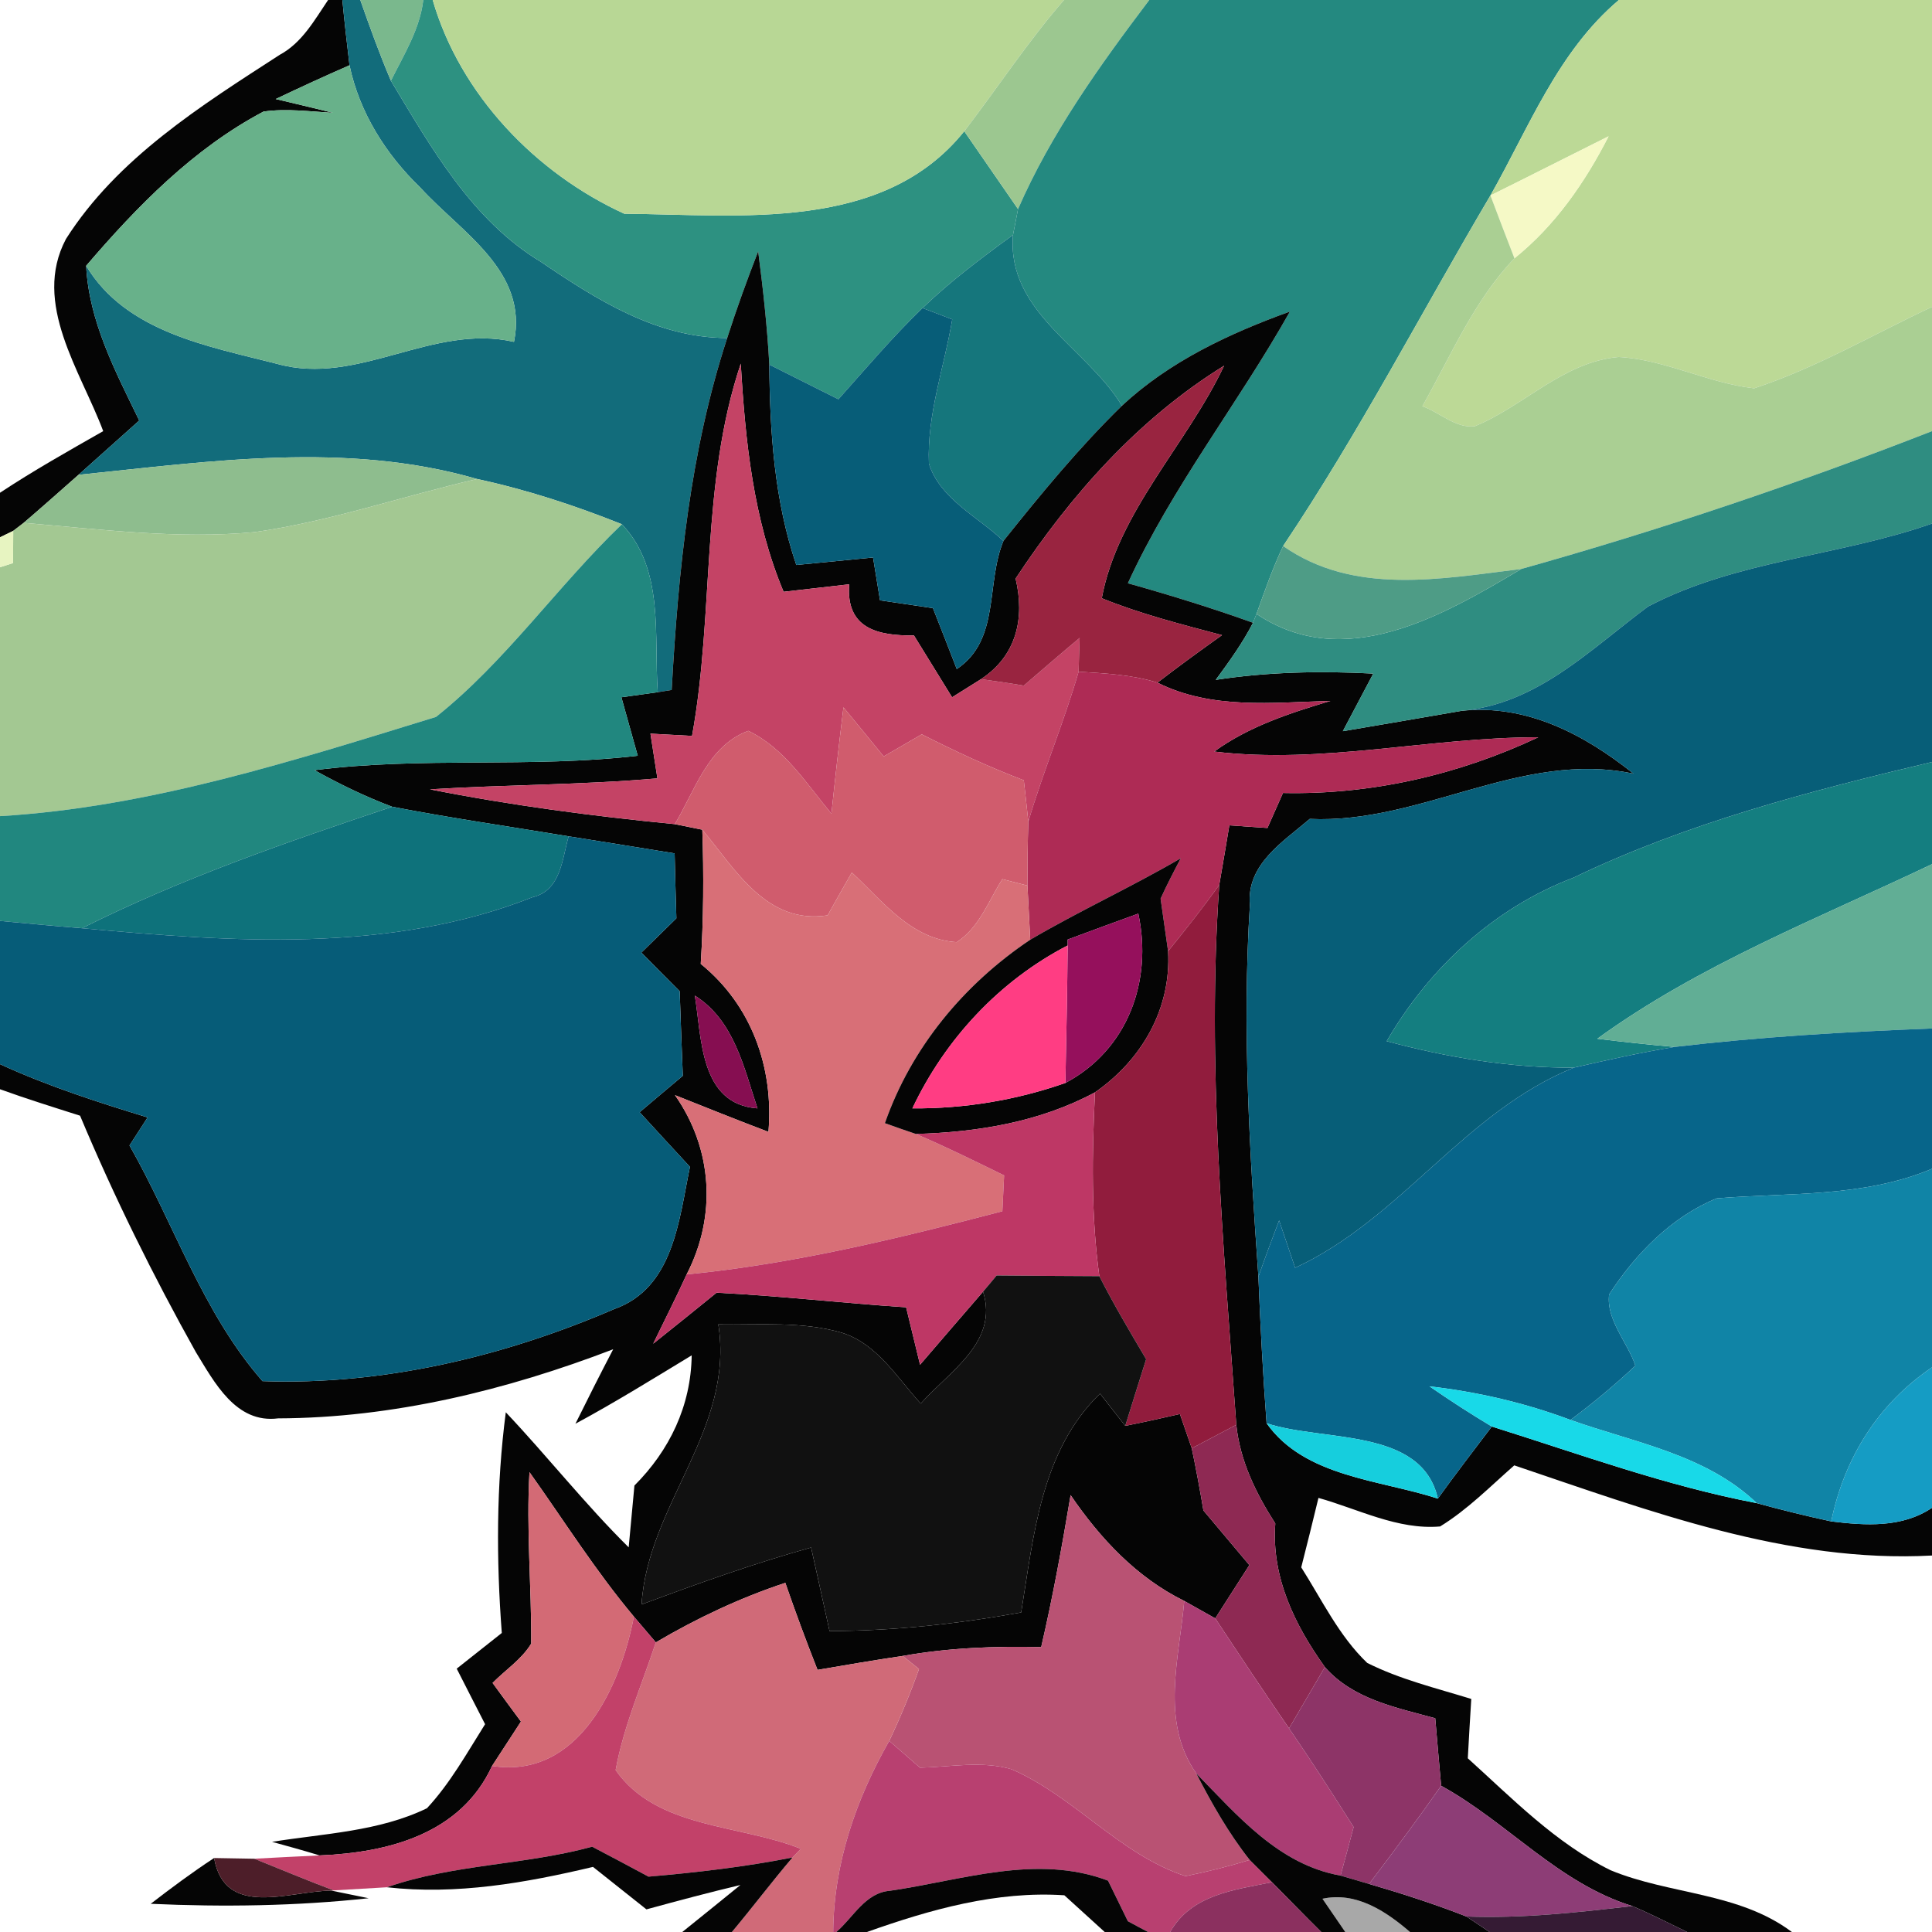 <?xml version="1.0" encoding="UTF-8" ?>
<!DOCTYPE svg PUBLIC "-//W3C//DTD SVG 1.1//EN" "http://www.w3.org/Graphics/SVG/1.1/DTD/svg11.dtd">
<svg width="111pt" height="111pt" viewBox="0 0 111 111" version="1.1" xmlns="http://www.w3.org/2000/svg">
<path fill="#050505" opacity="1.00" d=" M 18.85 0.00 L 19.67 0.00 C 19.79 1.25 19.93 2.50 20.08 3.75 C 18.66 4.37 17.25 5.02 15.84 5.69 C 16.67 5.88 18.31 6.28 19.13 6.48 C 17.81 6.41 16.47 6.22 15.14 6.41 C 11.12 8.53 7.88 11.85 4.95 15.27 C 5.11 18.47 6.63 21.34 8.00 24.16 C 6.84 25.20 5.67 26.24 4.51 27.28 C 3.47 28.20 2.42 29.13 1.36 30.04 C 1.21 30.15 0.91 30.39 0.76 30.50 L 0.00 30.87 L 0.00 28.31 C 1.92 27.04 3.93 25.91 5.93 24.77 C 4.64 21.32 1.83 17.43 3.79 13.73 C 6.74 9.09 11.54 6.08 16.07 3.15 C 17.35 2.46 18.06 1.17 18.85 0.00 Z" />
<path fill="#126c7b" opacity="1.00" d=" M 19.67 0.00 L 20.70 0.00 C 21.25 1.56 21.81 3.12 22.46 4.64 C 24.78 8.49 27.11 12.65 31.07 15.04 C 34.30 17.23 37.73 19.41 41.78 19.42 C 39.64 25.96 38.97 32.81 38.59 39.64 L 37.79 39.77 C 37.56 36.51 38.19 32.71 35.73 30.12 C 33.03 29.04 30.25 28.13 27.41 27.52 C 19.92 25.35 12.11 26.50 4.51 27.28 C 5.67 26.24 6.84 25.20 8.00 24.16 C 6.63 21.34 5.11 18.47 4.95 15.27 C 7.24 19.09 11.97 19.89 15.94 20.91 C 20.58 22.20 24.83 18.57 29.53 19.64 C 30.36 15.56 26.51 13.37 24.15 10.78 C 22.17 8.87 20.65 6.47 20.08 3.75 C 19.93 2.50 19.79 1.25 19.67 0.00 Z" />
<path fill="#7ab88d" opacity="1.00" d=" M 20.70 0.00 L 24.32 0.00 C 24.12 1.69 23.20 3.15 22.46 4.64 C 21.81 3.12 21.25 1.56 20.70 0.00 Z" />
<path fill="#2d9181" opacity="1.00" d=" M 24.32 0.00 L 24.86 0.00 C 26.44 5.45 30.79 9.96 35.87 12.28 C 42.50 12.33 50.72 13.37 55.40 7.54 C 56.43 9.03 57.46 10.52 58.49 12.01 C 58.42 12.38 58.27 13.13 58.20 13.50 C 56.40 14.81 54.61 16.15 53.00 17.70 C 51.29 19.35 49.75 21.17 48.17 22.94 C 46.84 22.28 45.52 21.61 44.20 20.95 C 44.08 18.77 43.84 16.60 43.56 14.44 C 42.92 16.08 42.32 17.74 41.78 19.42 C 37.73 19.41 34.30 17.23 31.07 15.04 C 27.11 12.65 24.78 8.49 22.46 4.64 C 23.20 3.15 24.12 1.69 24.32 0.00 Z" />
<path fill="#b8d795" opacity="1.00" d=" M 24.86 0.00 L 61.13 0.00 C 59.05 2.39 57.32 5.04 55.40 7.54 C 50.72 13.37 42.50 12.33 35.87 12.28 C 30.79 9.96 26.44 5.45 24.86 0.00 Z" />
<path fill="#9cc790" opacity="1.00" d=" M 61.13 0.00 L 66.03 0.00 C 63.18 3.77 60.39 7.66 58.49 12.01 C 57.46 10.52 56.43 9.03 55.40 7.54 C 57.32 5.04 59.05 2.39 61.13 0.00 Z" />
<path fill="#248980" opacity="1.00" d=" M 66.03 0.00 L 93.01 0.00 C 89.50 2.96 87.84 7.34 85.63 11.23 C 81.66 17.95 78.07 24.89 73.72 31.37 C 73.12 32.64 72.66 33.96 72.19 35.27 L 71.99 35.78 C 69.62 34.93 67.22 34.19 64.80 33.51 C 67.34 27.97 71.14 23.18 74.11 17.90 C 70.62 19.16 67.20 20.76 64.46 23.31 C 62.43 19.96 57.84 17.95 58.20 13.50 C 58.27 13.13 58.42 12.38 58.49 12.01 C 60.39 7.66 63.18 3.77 66.03 0.00 Z" />
<path fill="#bcd996" opacity="1.00" d=" M 93.01 0.00 L 111.00 0.00 L 111.00 17.63 C 107.61 19.22 104.34 21.14 100.78 22.31 C 98.12 22.01 95.68 20.66 93.00 20.51 C 89.83 20.78 87.56 23.33 84.73 24.49 C 83.63 24.62 82.72 23.69 81.72 23.34 C 83.36 20.44 84.68 17.28 87.01 14.84 C 89.35 12.96 91.06 10.49 92.42 7.83 C 90.15 8.96 87.90 10.11 85.63 11.23 C 87.84 7.34 89.50 2.96 93.01 0.00 Z" />
<path fill="#68b18a" opacity="1.00" d=" M 15.84 5.69 C 17.25 5.02 18.66 4.37 20.08 3.75 C 20.65 6.47 22.17 8.87 24.15 10.78 C 26.51 13.37 30.36 15.56 29.53 19.64 C 24.83 18.57 20.58 22.20 15.94 20.91 C 11.97 19.89 7.24 19.09 4.95 15.27 C 7.88 11.85 11.12 8.53 15.14 6.41 C 16.47 6.22 17.81 6.41 19.13 6.48 C 18.31 6.28 16.67 5.88 15.84 5.69 Z" />
<path fill="#f5f9c6" opacity="1.00" d=" M 85.63 11.23 C 87.90 10.11 90.15 8.96 92.42 7.83 C 91.06 10.49 89.35 12.96 87.01 14.84 C 86.54 13.63 86.08 12.43 85.63 11.23 Z" />
<path fill="#aacf93" opacity="1.00" d=" M 73.72 31.37 C 78.07 24.89 81.66 17.95 85.63 11.23 C 86.08 12.43 86.54 13.63 87.01 14.84 C 84.68 17.28 83.36 20.44 81.72 23.34 C 82.72 23.69 83.63 24.62 84.73 24.49 C 87.56 23.33 89.83 20.78 93.00 20.51 C 95.68 20.66 98.12 22.01 100.78 22.31 C 104.34 21.14 107.61 19.22 111.00 17.63 L 111.00 24.77 C 103.27 27.79 95.39 30.45 87.40 32.69 C 82.81 33.25 77.80 34.23 73.72 31.37 Z" />
<path fill="#15767c" opacity="1.00" d=" M 53.00 17.70 C 54.61 16.15 56.40 14.81 58.20 13.50 C 57.84 17.95 62.43 19.96 64.46 23.31 C 61.99 25.72 59.80 28.39 57.65 31.08 C 56.18 29.68 54.01 28.67 53.37 26.64 C 53.25 23.81 54.25 21.10 54.71 18.35 C 54.28 18.18 53.43 17.86 53.00 17.70 Z" />
<path fill="#050505" opacity="1.00" d=" M 41.78 19.42 C 42.32 17.74 42.92 16.08 43.56 14.44 C 43.84 16.60 44.08 18.77 44.20 20.95 C 44.23 24.84 44.49 28.75 45.75 32.46 C 47.22 32.32 48.69 32.17 50.16 32.03 C 50.26 32.64 50.46 33.87 50.56 34.49 C 51.57 34.64 52.59 34.79 53.60 34.94 C 53.95 35.82 54.63 37.56 54.97 38.44 C 57.48 36.76 56.63 33.54 57.65 31.08 C 59.80 28.39 61.99 25.72 64.46 23.31 C 67.20 20.76 70.62 19.16 74.11 17.90 C 71.14 23.18 67.34 27.97 64.80 33.51 C 67.22 34.19 69.62 34.93 71.99 35.78 C 71.39 36.95 70.62 38.01 69.85 39.06 C 72.84 38.60 75.88 38.54 78.90 38.70 C 78.46 39.53 77.59 41.18 77.15 42.01 C 79.42 41.63 81.70 41.23 83.97 40.84 C 87.71 40.44 91.03 42.20 93.85 44.45 C 87.40 43.09 81.66 47.35 75.25 47.05 C 73.71 48.37 71.60 49.66 71.81 52.00 C 71.36 59.12 71.80 66.25 72.30 73.35 C 72.41 76.15 72.56 78.96 72.77 81.77 C 74.96 84.87 79.27 85.01 82.61 86.10 C 83.62 84.70 84.67 83.33 85.71 81.96 C 90.75 83.54 95.73 85.37 100.93 86.36 C 102.35 86.75 103.77 87.10 105.21 87.41 C 107.18 87.65 109.27 87.79 111.00 86.63 L 111.00 89.37 C 102.71 89.82 94.74 86.80 87.00 84.19 C 85.62 85.40 84.32 86.73 82.74 87.70 C 80.31 87.91 78.04 86.70 75.75 86.06 C 75.43 87.39 75.10 88.72 74.76 90.05 C 75.95 91.92 76.93 93.99 78.55 95.54 C 80.44 96.49 82.52 96.99 84.53 97.61 C 84.46 98.75 84.39 99.89 84.33 101.02 C 86.90 103.34 89.38 105.90 92.53 107.45 C 95.93 108.86 99.90 108.71 102.95 111.00 L 96.93 111.00 C 95.87 110.49 94.85 109.96 93.78 109.51 C 89.52 108.19 86.61 104.69 82.80 102.60 C 82.68 101.30 82.57 100.01 82.46 98.72 C 80.20 98.10 77.74 97.63 76.12 95.78 C 74.38 93.35 73.04 90.60 73.27 87.53 C 72.16 85.80 71.24 83.93 71.03 81.86 C 70.30 71.55 69.33 61.18 70.05 50.84 C 70.25 49.70 70.44 48.56 70.63 47.42 C 71.36 47.47 72.09 47.52 72.82 47.57 C 73.04 47.07 73.49 46.06 73.71 45.56 C 78.78 45.67 83.79 44.52 88.38 42.36 C 82.15 42.35 76.00 43.93 69.76 43.18 C 71.76 41.73 74.11 40.97 76.44 40.27 C 73.10 40.36 69.61 40.78 66.50 39.22 C 67.72 38.28 68.96 37.38 70.21 36.49 C 67.88 35.87 65.54 35.28 63.30 34.37 C 64.23 29.40 68.19 25.54 70.33 21.01 C 65.40 24.06 61.52 28.44 58.35 33.24 C 58.89 35.52 58.41 37.67 56.36 39.02 C 55.95 39.28 55.11 39.80 54.70 40.06 C 53.97 38.88 53.24 37.69 52.51 36.51 C 50.44 36.53 48.59 36.12 48.79 33.57 C 47.53 33.71 46.28 33.86 45.02 34.00 C 43.28 29.84 42.82 25.35 42.56 20.89 C 40.24 27.81 41.05 35.19 39.76 42.28 C 39.16 42.25 37.97 42.18 37.37 42.15 C 37.50 43.00 37.64 43.86 37.77 44.72 C 33.42 45.10 29.05 45.08 24.70 45.35 C 29.35 46.27 34.05 46.89 38.77 47.35 C 39.16 47.43 39.95 47.59 40.35 47.67 C 40.44 50.24 40.42 52.82 40.26 55.38 C 43.18 57.75 44.46 61.33 44.15 65.03 C 42.35 64.35 40.57 63.63 38.78 62.92 C 40.95 66.02 41.18 69.87 39.45 73.22 C 38.84 74.56 38.17 75.87 37.53 77.20 C 38.75 76.23 39.96 75.25 41.17 74.27 C 44.81 74.45 48.43 74.87 52.06 75.11 C 52.33 76.21 52.59 77.31 52.86 78.41 C 54.06 77.01 55.27 75.61 56.48 74.21 C 57.39 77.12 54.53 78.79 52.90 80.64 C 51.54 79.15 50.40 77.21 48.37 76.57 C 46.07 75.90 43.63 76.13 41.27 76.09 C 42.21 82.12 37.22 86.43 36.86 92.18 C 40.07 90.99 43.30 89.83 46.60 88.91 C 46.95 90.50 47.31 92.10 47.66 93.71 C 51.35 93.70 55.03 93.30 58.67 92.64 C 59.39 88.23 59.80 83.37 63.20 80.07 C 63.56 80.53 64.29 81.46 64.65 81.92 C 65.70 81.71 66.75 81.48 67.79 81.24 C 67.96 81.73 68.30 82.72 68.47 83.21 C 68.72 84.40 68.94 85.59 69.14 86.78 C 70.02 87.83 70.90 88.88 71.78 89.92 C 71.13 90.94 70.47 91.96 69.82 92.98 C 69.37 92.73 68.48 92.23 68.04 91.98 C 65.30 90.63 63.21 88.39 61.51 85.90 C 61.02 88.82 60.49 91.74 59.82 94.63 C 57.16 94.57 54.49 94.67 51.86 95.14 C 50.23 95.38 48.60 95.66 46.97 95.94 C 46.32 94.29 45.70 92.62 45.12 90.94 C 42.52 91.80 40.04 92.97 37.68 94.36 C 37.37 93.99 36.74 93.25 36.42 92.88 C 34.22 90.26 32.40 87.36 30.42 84.58 C 30.23 87.86 30.54 91.14 30.52 94.43 C 29.97 95.34 29.04 95.94 28.30 96.69 C 28.84 97.43 29.38 98.17 29.93 98.91 C 29.51 99.55 28.69 100.82 28.27 101.46 C 26.47 105.37 22.31 106.44 18.36 106.60 C 17.45 106.32 16.54 106.07 15.63 105.82 C 18.61 105.34 21.77 105.23 24.53 103.89 C 25.87 102.45 26.83 100.71 27.87 99.06 C 27.33 98.00 26.78 96.94 26.24 95.87 C 27.10 95.19 27.97 94.50 28.83 93.82 C 28.51 89.60 28.51 85.35 29.06 81.14 C 31.46 83.68 33.63 86.44 36.12 88.90 C 36.20 88.01 36.37 86.23 36.45 85.35 C 38.47 83.33 39.70 80.77 39.74 77.87 C 37.53 79.21 35.34 80.57 33.06 81.80 C 33.77 80.36 34.49 78.94 35.23 77.52 C 29.10 79.87 22.57 81.47 15.98 81.49 C 13.55 81.80 12.32 79.42 11.25 77.68 C 8.79 73.28 6.55 68.75 4.60 64.10 C 3.06 63.61 1.52 63.13 0.00 62.58 L 0.00 61.14 C 2.74 62.40 5.60 63.32 8.48 64.20 C 8.22 64.60 7.70 65.41 7.44 65.81 C 10.00 70.31 11.64 75.42 15.08 79.35 C 21.99 79.60 28.96 77.94 35.29 75.21 C 38.71 74.00 39.01 70.06 39.64 67.04 C 38.67 65.99 37.71 64.95 36.75 63.90 C 37.57 63.20 38.40 62.51 39.23 61.81 C 39.17 60.19 39.10 58.57 39.05 56.95 C 38.31 56.21 37.58 55.47 36.85 54.73 C 37.52 54.07 38.19 53.42 38.86 52.76 C 38.82 51.51 38.79 50.27 38.76 49.03 C 36.73 48.70 34.70 48.37 32.67 48.05 C 29.29 47.49 25.90 47.00 22.53 46.35 C 20.99 45.77 19.51 45.05 18.07 44.25 C 24.24 43.46 30.47 44.14 36.64 43.42 C 36.41 42.58 35.93 40.90 35.70 40.06 C 36.22 39.99 37.27 39.84 37.79 39.77 L 38.59 39.64 C 38.97 32.81 39.64 25.96 41.78 19.42 M 39.92 57.20 C 40.32 59.61 40.19 63.44 43.52 63.68 C 42.74 61.34 42.18 58.62 39.92 57.20 Z" />
<path fill="#075d78" opacity="1.00" d=" M 53.00 17.70 C 53.43 17.86 54.28 18.18 54.71 18.35 C 54.25 21.10 53.25 23.81 53.37 26.64 C 54.01 28.67 56.18 29.68 57.65 31.08 C 56.63 33.54 57.48 36.76 54.97 38.44 C 54.63 37.56 53.95 35.82 53.60 34.94 C 52.59 34.79 51.57 34.64 50.56 34.49 C 50.46 33.87 50.26 32.64 50.16 32.03 C 48.69 32.17 47.22 32.32 45.75 32.46 C 44.49 28.75 44.23 24.84 44.20 20.95 C 45.52 21.61 46.84 22.28 48.17 22.94 C 49.75 21.17 51.29 19.35 53.00 17.70 Z" />
<path fill="#c44365" opacity="1.00" d=" M 39.76 42.28 C 41.05 35.19 40.24 27.81 42.56 20.89 C 42.82 25.35 43.28 29.84 45.02 34.00 C 46.28 33.86 47.53 33.71 48.79 33.57 C 48.59 36.12 50.44 36.53 52.51 36.51 C 53.24 37.69 53.97 38.88 54.70 40.06 C 55.11 39.80 55.95 39.28 56.36 39.02 C 57.18 39.13 58.00 39.25 58.82 39.39 C 59.89 38.47 60.95 37.55 62.03 36.65 C 62.01 37.13 61.98 38.10 61.97 38.59 C 61.13 41.50 59.94 44.30 59.08 47.21 C 59.02 46.62 58.89 45.43 58.82 44.83 C 56.82 44.07 54.87 43.16 52.96 42.19 C 52.23 42.61 51.50 43.04 50.77 43.46 C 50.00 42.52 49.24 41.58 48.46 40.64 C 48.21 42.68 47.98 44.71 47.77 46.75 C 46.34 45.04 45.08 42.99 42.99 41.99 C 40.67 42.85 39.93 45.42 38.77 47.35 C 34.05 46.89 29.35 46.27 24.70 45.35 C 29.05 45.08 33.42 45.10 37.77 44.72 C 37.64 43.86 37.50 43.00 37.37 42.15 C 37.97 42.18 39.16 42.25 39.76 42.28 Z" />
<path fill="#992440" opacity="1.00" d=" M 58.35 33.24 C 61.52 28.44 65.40 24.06 70.33 21.01 C 68.19 25.54 64.23 29.40 63.30 34.37 C 65.54 35.28 67.88 35.87 70.21 36.49 C 68.96 37.38 67.72 38.28 66.50 39.22 C 65.03 38.76 63.49 38.69 61.97 38.59 C 61.98 38.10 62.01 37.13 62.03 36.65 C 60.95 37.55 59.89 38.47 58.82 39.39 C 58.00 39.25 57.18 39.13 56.36 39.02 C 58.41 37.67 58.89 35.52 58.35 33.24 Z" />
<path fill="#2f8d81" opacity="1.00" d=" M 87.40 32.69 C 95.39 30.45 103.27 27.79 111.00 24.77 L 111.00 30.08 C 105.65 31.96 99.74 32.19 94.68 34.85 C 91.38 37.30 88.33 40.45 83.97 40.84 C 81.70 41.23 79.42 41.63 77.15 42.01 C 77.59 41.18 78.46 39.53 78.90 38.70 C 75.88 38.54 72.84 38.60 69.85 39.06 C 70.62 38.01 71.39 36.95 71.99 35.78 L 72.19 35.27 C 77.24 38.67 82.89 35.37 87.40 32.69 Z" />
<path fill="#8ebd8e" opacity="1.00" d=" M 4.51 27.28 C 12.11 26.50 19.92 25.35 27.41 27.52 C 23.15 28.50 18.99 29.95 14.65 30.57 C 10.22 30.99 5.78 30.41 1.36 30.04 C 2.42 29.13 3.47 28.20 4.51 27.28 Z" />
<path fill="#a3c892" opacity="1.00" d=" M 14.65 30.57 C 18.99 29.95 23.15 28.50 27.41 27.52 C 30.25 28.13 33.03 29.04 35.73 30.12 C 32.03 33.67 29.05 38.01 25.05 41.19 C 16.88 43.70 8.60 46.38 0.00 46.89 L 0.00 32.59 L 0.75 32.35 C 0.75 31.89 0.76 30.96 0.76 30.50 C 0.91 30.39 1.21 30.15 1.36 30.04 C 5.78 30.41 10.22 30.99 14.65 30.57 Z" />
<path fill="#21877f" opacity="1.00" d=" M 35.73 30.12 C 38.19 32.71 37.56 36.51 37.79 39.77 C 37.27 39.84 36.22 39.99 35.70 40.06 C 35.93 40.90 36.41 42.58 36.64 43.42 C 30.47 44.14 24.24 43.46 18.07 44.25 C 19.51 45.05 20.99 45.77 22.53 46.35 C 16.47 48.38 10.43 50.46 4.71 53.33 C 3.14 53.21 1.57 53.05 0.00 52.91 L 0.00 46.89 C 8.60 46.38 16.88 43.70 25.05 41.19 C 29.05 38.01 32.03 33.67 35.73 30.12 Z" />
<path fill="#075e78" opacity="1.00" d=" M 94.68 34.85 C 99.74 32.19 105.65 31.96 111.00 30.08 L 111.00 43.78 C 103.96 45.45 96.94 47.28 90.39 50.43 C 85.82 52.17 82.11 55.62 79.67 59.82 C 83.17 60.76 86.78 61.36 90.42 61.34 C 84.13 63.89 80.51 70.01 74.41 72.84 C 74.18 72.16 73.72 70.80 73.49 70.12 C 73.08 71.19 72.68 72.27 72.30 73.35 C 71.80 66.25 71.36 59.12 71.81 52.00 C 71.60 49.66 73.71 48.37 75.25 47.05 C 81.66 47.35 87.40 43.09 93.85 44.45 C 91.03 42.20 87.71 40.44 83.97 40.84 C 88.33 40.45 91.38 37.30 94.68 34.85 Z" />
<path fill="#e7f4c1" opacity="1.00" d=" M 0.00 30.87 L 0.76 30.50 C 0.76 30.96 0.75 31.89 0.75 32.35 L 0.00 32.59 L 0.00 30.87 Z" />
<path fill="#4e9c86" opacity="1.00" d=" M 72.19 35.27 C 72.66 33.96 73.12 32.64 73.72 31.37 C 77.80 34.23 82.81 33.25 87.40 32.69 C 82.89 35.37 77.24 38.67 72.19 35.27 Z" />
<path fill="#ae2b55" opacity="1.00" d=" M 61.97 38.59 C 63.49 38.69 65.03 38.76 66.50 39.22 C 69.61 40.78 73.10 40.36 76.44 40.27 C 74.11 40.97 71.76 41.73 69.76 43.18 C 76.00 43.93 82.15 42.35 88.38 42.36 C 83.79 44.52 78.78 45.67 73.71 45.56 C 73.49 46.06 73.04 47.07 72.82 47.57 C 72.09 47.52 71.36 47.47 70.63 47.42 C 70.44 48.56 70.25 49.70 70.05 50.84 C 69.12 52.15 68.12 53.40 67.11 54.65 C 67.00 53.90 66.79 52.39 66.68 51.63 C 67.04 50.84 67.44 50.07 67.84 49.31 C 65.01 50.96 62.02 52.33 59.19 53.99 C 59.15 53.21 59.07 51.66 59.03 50.88 C 59.03 49.66 59.04 48.44 59.08 47.21 C 59.94 44.30 61.13 41.50 61.97 38.59 Z" />
<path fill="#d05c6d" opacity="1.00" d=" M 48.46 40.64 C 49.24 41.58 50.00 42.52 50.77 43.46 C 51.50 43.04 52.23 42.61 52.96 42.19 C 54.87 43.16 56.82 44.07 58.82 44.83 C 58.89 45.43 59.02 46.62 59.08 47.21 C 59.04 48.44 59.03 49.66 59.03 50.88 C 58.67 50.79 57.95 50.60 57.59 50.51 C 56.79 51.76 56.27 53.29 54.97 54.13 C 52.35 53.98 50.70 51.76 48.94 50.13 C 48.47 50.95 48.01 51.77 47.55 52.59 C 44.05 53.13 42.27 49.98 40.35 47.67 C 39.95 47.59 39.16 47.43 38.77 47.35 C 39.93 45.42 40.67 42.85 42.99 41.99 C 45.08 42.99 46.34 45.04 47.77 46.75 C 47.98 44.71 48.21 42.68 48.46 40.64 Z" />
<path fill="#147e80" opacity="1.00" d=" M 90.39 50.43 C 96.94 47.28 103.96 45.45 111.00 43.78 L 111.00 49.65 C 104.47 52.76 97.66 55.41 91.77 59.68 C 93.25 59.86 94.73 60.02 96.21 60.15 C 94.27 60.47 92.34 60.90 90.42 61.34 C 86.78 61.36 83.17 60.76 79.67 59.82 C 82.11 55.62 85.82 52.17 90.39 50.43 Z" />
<path fill="#0e727b" opacity="1.00" d=" M 22.53 46.35 C 25.90 47.00 29.29 47.49 32.67 48.05 C 32.29 49.37 32.23 51.16 30.59 51.55 C 22.39 54.79 13.30 54.12 4.71 53.33 C 10.43 50.46 16.47 48.38 22.53 46.35 Z" />
<path fill="#065c78" opacity="1.00" d=" M 32.67 48.05 C 34.70 48.37 36.73 48.70 38.76 49.03 C 38.79 50.27 38.82 51.51 38.86 52.76 C 38.19 53.42 37.52 54.07 36.85 54.73 C 37.58 55.47 38.31 56.21 39.05 56.95 C 39.10 58.57 39.17 60.19 39.23 61.81 C 38.40 62.51 37.57 63.20 36.75 63.90 C 37.71 64.95 38.67 65.99 39.64 67.04 C 39.01 70.06 38.71 74.00 35.29 75.21 C 28.96 77.94 21.99 79.60 15.08 79.35 C 11.64 75.42 10.00 70.31 7.44 65.81 C 7.70 65.41 8.22 64.60 8.48 64.20 C 5.60 63.32 2.74 62.40 0.00 61.14 L 0.00 52.91 C 1.57 53.05 3.14 53.21 4.71 53.33 C 13.30 54.12 22.39 54.79 30.59 51.55 C 32.23 51.16 32.29 49.37 32.67 48.05 Z" />
<path fill="#d86f77" opacity="1.00" d=" M 40.35 47.67 C 42.27 49.98 44.05 53.13 47.55 52.59 C 48.01 51.77 48.47 50.95 48.94 50.13 C 50.70 51.76 52.35 53.98 54.97 54.13 C 56.27 53.29 56.79 51.76 57.59 50.51 C 57.95 50.60 58.67 50.79 59.03 50.88 C 59.07 51.66 59.15 53.21 59.19 53.99 C 55.38 56.55 52.36 60.18 50.84 64.53 C 51.28 64.69 52.17 65.00 52.62 65.15 C 54.34 65.88 56.01 66.71 57.69 67.53 C 57.67 68.04 57.61 69.07 57.59 69.59 C 51.62 71.15 45.60 72.62 39.45 73.22 C 41.18 69.87 40.95 66.02 38.78 62.92 C 40.57 63.63 42.35 64.35 44.15 65.03 C 44.46 61.33 43.18 57.75 40.26 55.38 C 40.42 52.82 40.44 50.24 40.35 47.67 Z" />
<path fill="#050505" opacity="1.00" d=" M 67.84 49.31 C 67.44 50.07 67.04 50.84 66.68 51.63 C 66.79 52.39 67.00 53.90 67.11 54.65 C 67.30 57.97 65.58 60.91 62.91 62.76 C 59.75 64.46 56.17 65.05 52.62 65.15 C 52.17 65.00 51.28 64.69 50.84 64.53 C 52.36 60.18 55.38 56.55 59.19 53.99 C 62.02 52.33 65.01 50.96 67.84 49.31 M 61.34 53.98 L 61.34 54.32 C 57.42 56.35 54.30 59.70 52.42 63.68 C 55.42 63.70 58.38 63.21 61.21 62.22 C 64.79 60.32 66.23 56.37 65.40 52.49 C 64.04 52.98 62.69 53.48 61.34 53.98 Z" />
<path fill="#61ae95" opacity="1.00" d=" M 91.77 59.68 C 97.66 55.41 104.47 52.76 111.00 49.65 L 111.00 59.09 C 106.06 59.28 101.12 59.57 96.21 60.15 C 94.73 60.02 93.25 59.86 91.77 59.68 Z" />
<path fill="#911c3d" opacity="1.00" d=" M 67.11 54.65 C 68.12 53.40 69.12 52.15 70.05 50.84 C 69.33 61.18 70.30 71.55 71.03 81.86 C 70.39 82.20 69.11 82.87 68.47 83.21 C 68.30 82.72 67.96 81.73 67.79 81.24 C 66.75 81.48 65.70 81.71 64.65 81.92 C 65.04 80.64 65.45 79.37 65.85 78.09 C 64.92 76.52 63.99 74.95 63.16 73.32 C 62.68 69.82 62.74 66.28 62.91 62.76 C 65.58 60.91 67.30 57.97 67.11 54.65 Z" />
<path fill="#95105c" opacity="1.00" d=" M 61.34 53.98 C 62.69 53.48 64.04 52.98 65.40 52.49 C 66.23 56.37 64.79 60.32 61.21 62.22 C 61.26 59.59 61.32 56.96 61.34 54.32 L 61.34 53.98 Z" />
<path fill="#ff3d83" opacity="1.00" d=" M 52.42 63.68 C 54.30 59.70 57.42 56.35 61.34 54.32 C 61.32 56.96 61.26 59.59 61.21 62.22 C 58.38 63.21 55.42 63.70 52.42 63.68 Z" />
<path fill="#860e51" opacity="1.00" d=" M 39.92 57.20 C 42.18 58.62 42.74 61.34 43.52 63.68 C 40.19 63.44 40.32 59.61 39.92 57.20 Z" />
<path fill="#07658a" opacity="1.00" d=" M 96.21 60.15 C 101.12 59.57 106.06 59.28 111.00 59.09 L 111.00 67.15 C 107.06 68.81 102.78 68.51 98.63 68.85 C 96.05 69.90 93.95 72.05 92.45 74.37 C 92.27 75.83 93.51 77.12 93.96 78.46 C 92.78 79.57 91.53 80.61 90.23 81.58 C 87.62 80.60 84.90 79.97 82.13 79.65 C 83.30 80.46 84.49 81.23 85.71 81.96 C 84.67 83.33 83.62 84.70 82.61 86.10 C 81.69 81.99 76.00 82.85 72.77 81.77 C 72.56 78.96 72.41 76.15 72.30 73.35 C 72.68 72.27 73.08 71.19 73.49 70.12 C 73.72 70.80 74.18 72.16 74.41 72.84 C 80.51 70.01 84.13 63.89 90.42 61.34 C 92.34 60.90 94.27 60.47 96.21 60.15 Z" />
<path fill="#be3765" opacity="1.00" d=" M 52.62 65.15 C 56.17 65.05 59.75 64.46 62.91 62.76 C 62.74 66.28 62.68 69.82 63.16 73.32 C 61.19 73.31 59.23 73.30 57.26 73.28 C 57.07 73.52 56.67 73.98 56.48 74.21 C 55.27 75.61 54.06 77.01 52.86 78.41 C 52.59 77.31 52.33 76.21 52.06 75.11 C 48.43 74.87 44.81 74.45 41.17 74.27 C 39.96 75.25 38.75 76.23 37.53 77.20 C 38.17 75.87 38.84 74.56 39.45 73.22 C 45.60 72.62 51.62 71.15 57.59 69.59 C 57.61 69.07 57.67 68.04 57.69 67.53 C 56.01 66.71 54.34 65.88 52.62 65.15 Z" />
<path fill="#1084a6" opacity="1.00" d=" M 98.63 68.85 C 102.78 68.51 107.06 68.81 111.00 67.15 L 111.00 78.56 C 107.90 80.66 105.96 83.77 105.21 87.41 C 103.77 87.10 102.35 86.75 100.93 86.36 C 98.00 83.56 93.91 82.89 90.23 81.58 C 91.53 80.61 92.78 79.57 93.96 78.46 C 93.51 77.12 92.27 75.83 92.45 74.37 C 93.95 72.05 96.05 69.90 98.63 68.85 Z" />
<path fill="#111111" opacity="1.00" d=" M 57.26 73.28 C 59.23 73.30 61.19 73.31 63.16 73.32 C 63.99 74.95 64.92 76.52 65.85 78.09 C 65.45 79.37 65.04 80.64 64.65 81.92 C 64.29 81.46 63.56 80.53 63.20 80.07 C 59.80 83.37 59.39 88.23 58.67 92.64 C 55.03 93.30 51.35 93.70 47.66 93.71 C 47.31 92.10 46.95 90.50 46.60 88.91 C 43.30 89.83 40.07 90.99 36.86 92.18 C 37.22 86.43 42.21 82.12 41.27 76.09 C 43.63 76.13 46.07 75.90 48.37 76.57 C 50.40 77.21 51.54 79.15 52.90 80.64 C 54.53 78.79 57.39 77.12 56.48 74.21 C 56.67 73.98 57.07 73.52 57.26 73.28 Z" />
<path fill="#159cc4" opacity="1.00" d=" M 105.21 87.41 C 105.96 83.77 107.90 80.66 111.00 78.56 L 111.00 86.63 C 109.27 87.79 107.18 87.65 105.21 87.41 Z" />
<path fill="#18d9e8" opacity="1.00" d=" M 82.13 79.65 C 84.90 79.97 87.62 80.60 90.23 81.58 C 93.91 82.89 98.00 83.56 100.93 86.36 C 95.73 85.37 90.75 83.54 85.71 81.96 C 84.49 81.23 83.30 80.46 82.13 79.65 Z" />
<path fill="#8e2953" opacity="1.00" d=" M 68.47 83.21 C 69.11 82.87 70.39 82.20 71.03 81.86 C 71.24 83.93 72.16 85.80 73.27 87.53 C 73.04 90.60 74.38 93.35 76.12 95.78 C 75.43 96.95 74.75 98.13 74.06 99.30 C 72.62 97.21 71.22 95.10 69.82 92.98 C 70.47 91.96 71.13 90.94 71.78 89.92 C 70.90 88.88 70.02 87.83 69.14 86.78 C 68.94 85.59 68.72 84.40 68.47 83.21 Z" />
<path fill="#16cedd" opacity="1.00" d=" M 72.77 81.77 C 76.00 82.85 81.69 81.99 82.61 86.10 C 79.27 85.01 74.96 84.87 72.77 81.77 Z" />
<path fill="#d36a75" opacity="1.00" d=" M 30.52 94.43 C 30.54 91.14 30.23 87.86 30.42 84.58 C 32.40 87.36 34.22 90.26 36.42 92.88 C 35.65 96.89 33.24 102.24 28.27 101.46 C 28.69 100.82 29.51 99.55 29.93 98.91 C 29.38 98.17 28.84 97.43 28.30 96.69 C 29.04 95.94 29.97 95.34 30.52 94.43 Z" />
<path fill="#b95273" opacity="1.00" d=" M 61.51 85.90 C 63.21 88.39 65.30 90.63 68.04 91.98 C 67.75 95.27 66.65 98.93 68.73 101.89 C 69.62 103.62 70.59 105.33 71.80 106.86 C 70.59 107.23 69.36 107.54 68.11 107.79 C 64.34 106.55 61.73 103.22 58.12 101.65 C 56.41 101.15 54.60 101.52 52.86 101.56 C 52.27 101.05 51.68 100.53 51.09 100.02 C 51.73 98.67 52.30 97.29 52.80 95.89 L 51.86 95.14 C 54.49 94.67 57.16 94.57 59.82 94.63 C 60.49 91.74 61.02 88.82 61.51 85.90 Z" />
<path fill="#d06a78" opacity="1.00" d=" M 37.68 94.36 C 40.04 92.97 42.52 91.80 45.12 90.94 C 45.70 92.62 46.32 94.29 46.97 95.94 C 48.60 95.66 50.23 95.38 51.86 95.14 L 52.80 95.89 C 52.30 97.29 51.73 98.67 51.09 100.02 C 49.17 103.39 47.90 107.08 47.87 111.00 L 42.05 111.00 C 43.23 109.59 44.34 108.12 45.53 106.72 L 46.01 106.22 C 42.48 104.80 37.74 105.08 35.37 101.70 C 35.83 99.17 36.88 96.79 37.68 94.36 Z" />
<path fill="#aa3d73" opacity="1.00" d=" M 68.04 91.98 C 68.48 92.23 69.37 92.73 69.82 92.98 C 71.22 95.10 72.62 97.21 74.06 99.30 C 75.34 101.16 76.56 103.06 77.77 104.97 C 77.59 105.66 77.21 107.06 77.02 107.76 C 73.47 107.13 71.11 104.32 68.73 101.89 C 66.65 98.93 67.75 95.27 68.04 91.98 Z" />
<path fill="#c24169" opacity="1.00" d=" M 36.42 92.88 C 36.74 93.25 37.37 93.99 37.68 94.36 C 36.88 96.79 35.83 99.17 35.37 101.70 C 37.74 105.08 42.48 104.80 46.01 106.22 L 45.53 106.72 C 42.80 107.26 40.03 107.58 37.26 107.82 C 36.18 107.24 35.10 106.66 34.02 106.10 C 30.14 107.16 26.04 107.10 22.23 108.43 C 21.21 108.49 20.19 108.55 19.17 108.61 C 17.63 108.03 16.13 107.40 14.61 106.79 C 15.55 106.74 17.42 106.64 18.36 106.60 C 22.31 106.44 26.47 105.37 28.27 101.46 C 33.24 102.24 35.65 96.89 36.42 92.88 Z" />
<path fill="#8d3467" opacity="1.00" d=" M 74.06 99.30 C 74.75 98.13 75.43 96.95 76.12 95.78 C 77.74 97.63 80.20 98.10 82.46 98.72 C 82.57 100.01 82.68 101.30 82.80 102.60 C 81.46 104.51 80.07 106.38 78.66 108.24 C 78.25 108.12 77.43 107.88 77.02 107.76 C 77.21 107.06 77.59 105.66 77.77 104.97 C 76.56 103.06 75.34 101.16 74.06 99.30 Z" />
<path fill="#b84070" opacity="1.00" d=" M 51.09 100.02 C 51.68 100.53 52.27 101.05 52.86 101.56 C 54.60 101.52 56.41 101.15 58.12 101.65 C 61.73 103.22 64.34 106.55 68.11 107.79 C 69.36 107.54 70.59 107.23 71.80 106.86 C 72.12 107.18 72.76 107.82 73.08 108.14 C 70.90 108.58 68.45 108.85 67.23 111.00 L 65.96 111.00 C 65.67 110.85 65.09 110.54 64.80 110.38 C 64.52 109.80 63.94 108.63 63.66 108.05 C 59.56 106.50 55.27 108.03 51.14 108.63 C 49.71 108.74 49.03 110.16 48.05 111.00 L 47.87 111.00 C 47.90 107.08 49.17 103.39 51.09 100.02 Z" />
<path fill="#050505" opacity="1.00" d=" M 68.73 101.89 C 71.11 104.32 73.47 107.13 77.02 107.76 C 77.43 107.88 78.25 108.12 78.66 108.24 C 80.54 108.79 82.42 109.39 84.25 110.11 L 85.58 111.00 L 81.01 111.00 C 79.62 109.80 77.91 108.67 75.98 109.09 C 76.31 109.57 76.96 110.52 77.29 111.00 L 75.91 111.00 C 74.95 110.05 74.02 109.09 73.08 108.14 C 72.76 107.82 72.12 107.18 71.80 106.86 C 70.59 105.33 69.62 103.62 68.73 101.89 Z" />
<path fill="#8d3d76" opacity="1.00" d=" M 82.80 102.60 C 86.61 104.69 89.52 108.19 93.78 109.51 C 90.62 109.88 87.44 110.23 84.25 110.11 C 82.42 109.39 80.54 108.79 78.66 108.24 C 80.07 106.38 81.46 104.51 82.80 102.60 Z" />
<path fill="#050505" opacity="1.00" d=" M 22.23 108.43 C 26.04 107.10 30.14 107.16 34.02 106.10 C 35.10 106.66 36.18 107.24 37.26 107.82 C 40.03 107.58 42.80 107.26 45.53 106.72 C 44.34 108.12 43.23 109.59 42.05 111.00 L 39.20 111.00 C 40.03 110.33 41.71 108.98 42.54 108.30 C 40.73 108.73 38.93 109.21 37.14 109.70 C 36.12 108.89 35.09 108.07 34.07 107.26 C 30.20 108.18 26.22 108.88 22.23 108.43 Z" />
<path fill="#050505" opacity="1.00" d=" M 8.66 109.38 C 9.85 108.46 11.05 107.57 12.30 106.75 C 12.92 110.24 16.61 108.65 19.03 108.62 C 19.57 108.73 20.65 108.95 21.18 109.06 C 17.03 109.51 12.83 109.57 8.66 109.38 Z" />
<path fill="#4d1e29" opacity="1.00" d=" M 12.30 106.75 C 12.88 106.76 14.03 106.78 14.61 106.79 C 16.13 107.40 17.63 108.03 19.17 108.61 L 19.03 108.62 C 16.61 108.65 12.92 110.24 12.30 106.75 Z" />
<path fill="#050505" opacity="1.00" d=" M 51.14 108.63 C 55.27 108.03 59.56 106.50 63.66 108.05 C 63.94 108.63 64.52 109.80 64.80 110.38 C 65.09 110.54 65.67 110.85 65.96 111.00 L 63.47 111.00 C 62.89 110.47 61.73 109.42 61.15 108.89 C 57.26 108.63 53.44 109.71 49.81 111.00 L 48.05 111.00 C 49.03 110.16 49.71 108.74 51.14 108.63 Z" />
<path fill="#8b305f" opacity="1.00" d=" M 73.08 108.14 C 74.02 109.09 74.95 110.05 75.91 111.00 L 67.23 111.00 C 68.45 108.85 70.90 108.58 73.08 108.14 Z" />
<path fill="#000000" opacity="0.34" d=" M 75.98 109.09 C 77.91 108.67 79.62 109.80 81.01 111.00 L 77.29 111.00 C 76.96 110.52 76.31 109.57 75.98 109.09 Z" />
<path fill="#351b34" opacity="1.00" d=" M 93.78 109.51 C 94.85 109.96 95.87 110.49 96.93 111.00 L 85.58 111.00 L 84.25 110.11 C 87.44 110.23 90.62 109.88 93.78 109.51 Z" />
</svg>
